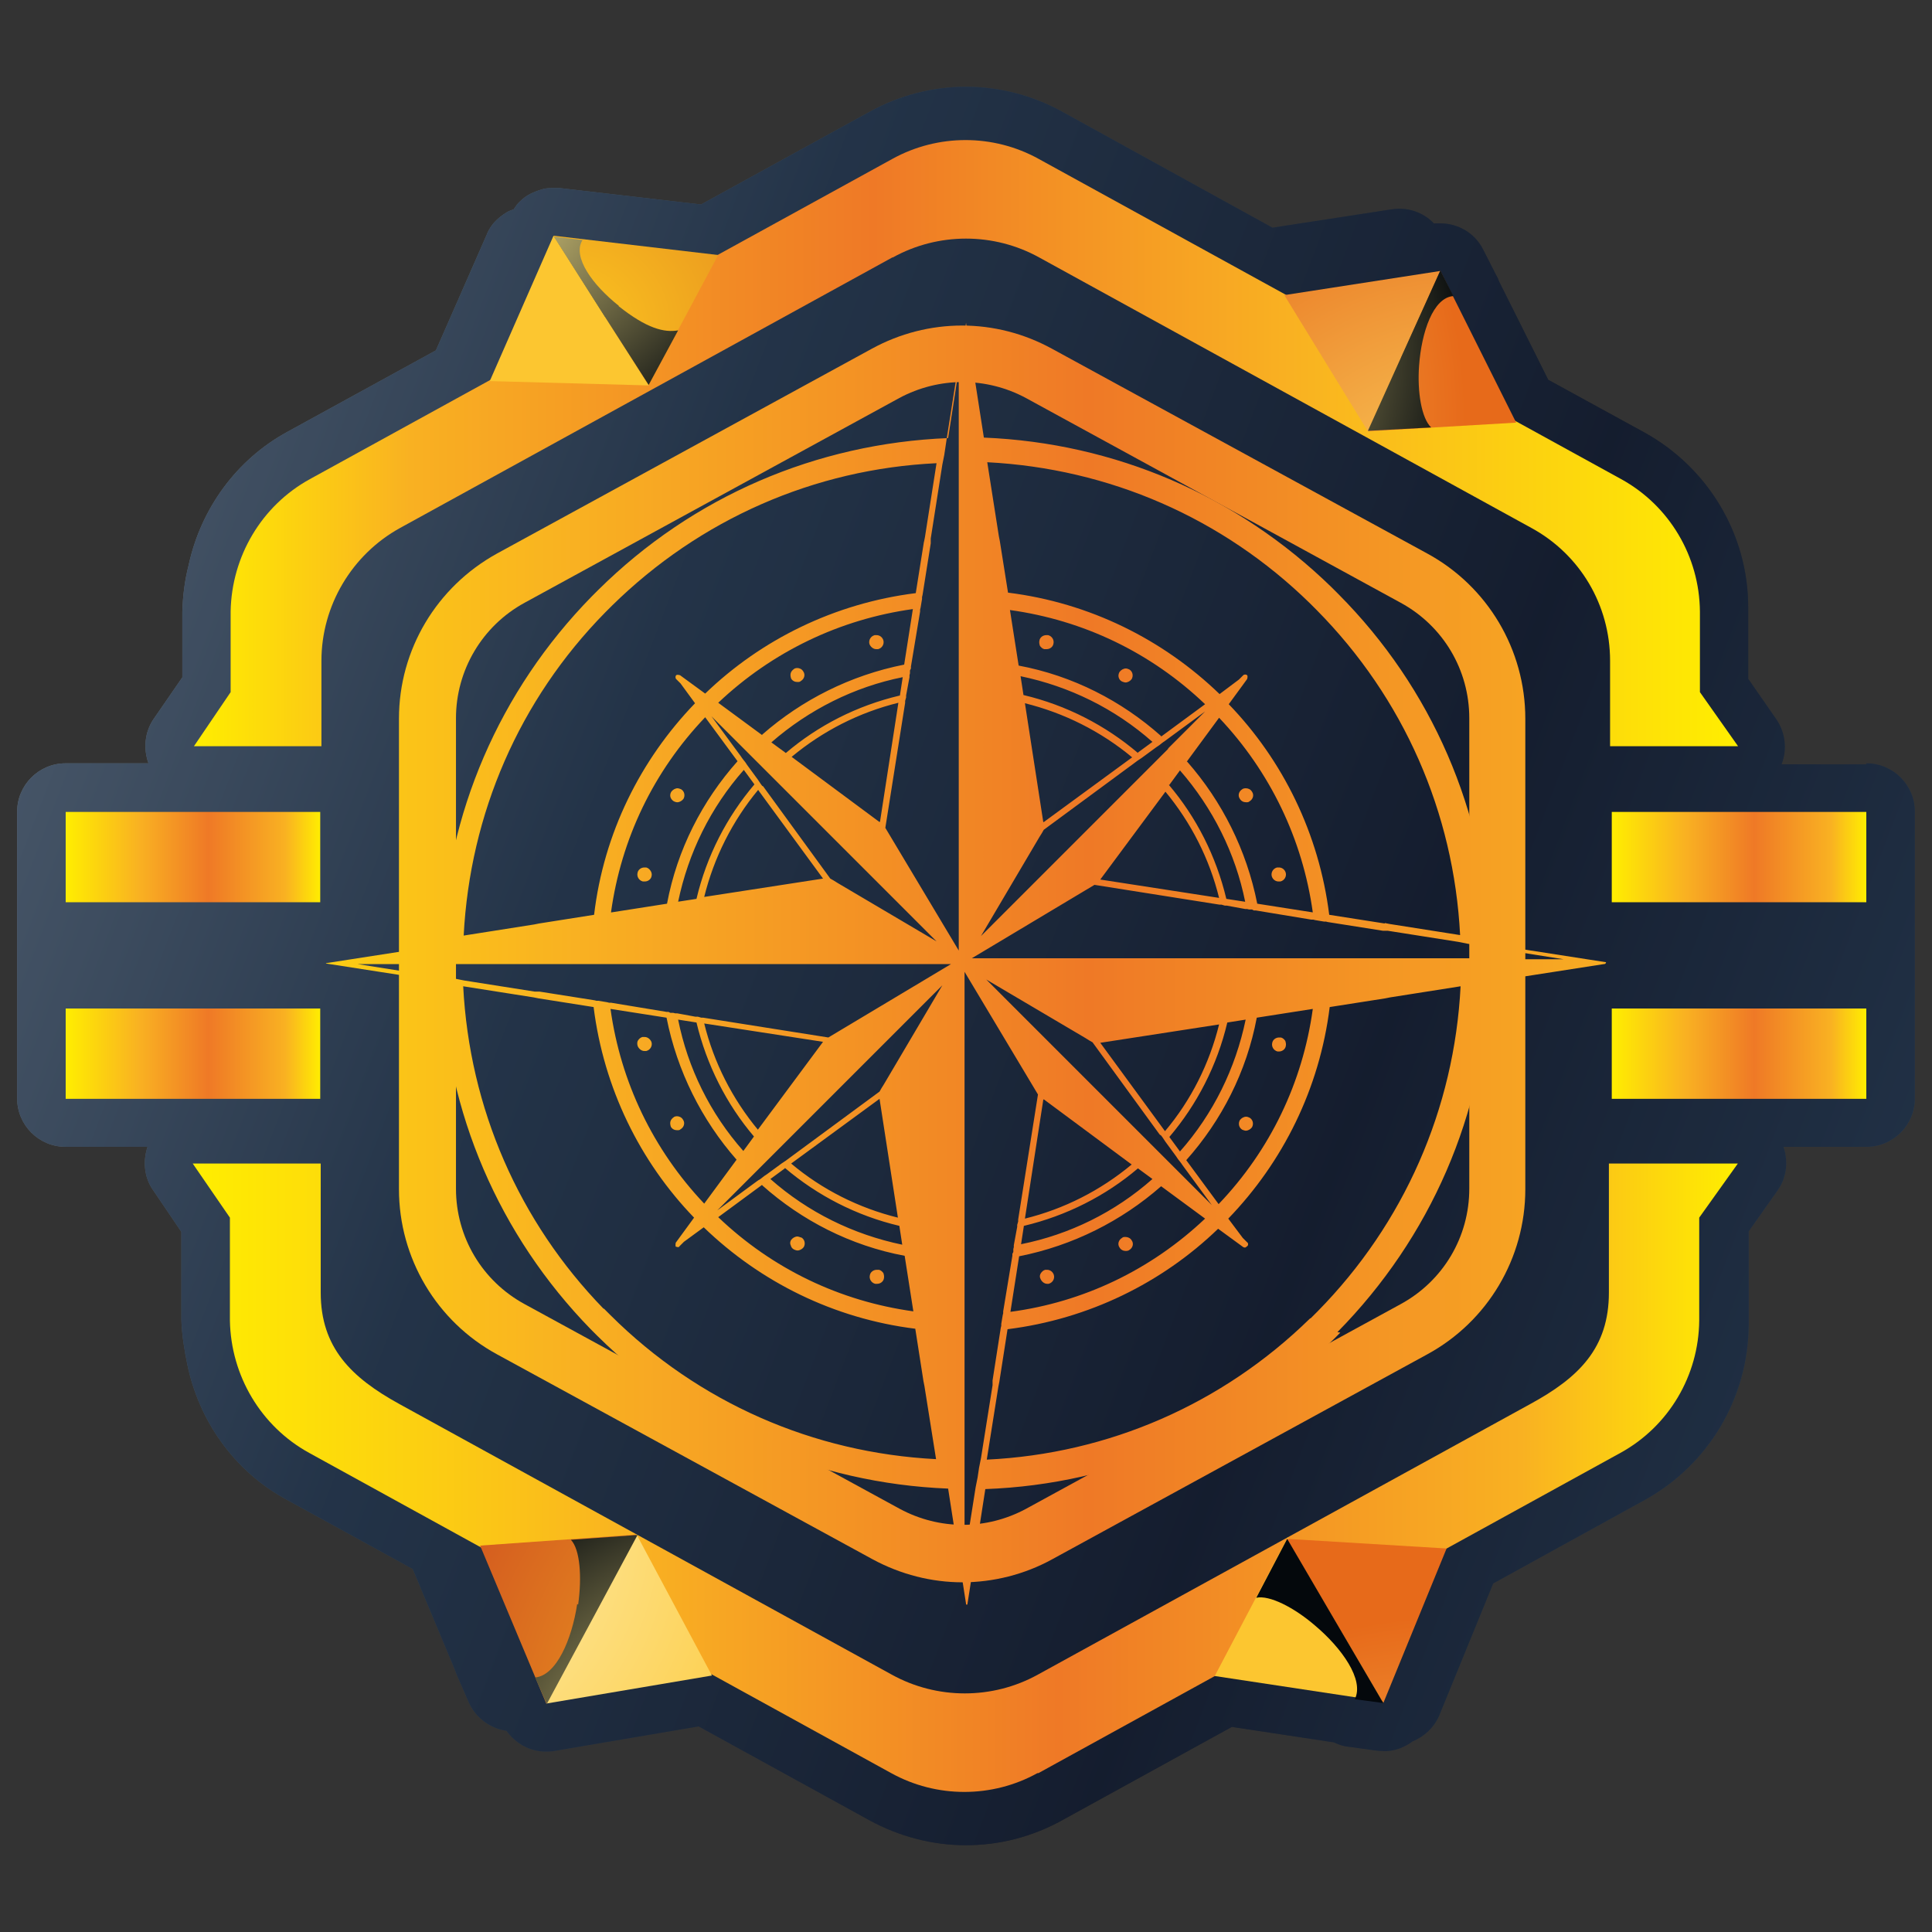 <svg width="80" height="80" viewBox="0 0 80 80" fill="none" xmlns="http://www.w3.org/2000/svg">
<rect x="0" y="0" width="80" height="80" fill="#333333" stroke="none"/>
<path d="M77.27 31.648H73.77C74.01 31.047 73.93 30.348 73.57 29.808L72.39 28.108V25.148C72.39 22.128 70.73 19.367 68.09 17.907L64.11 15.727L62.07 11.648C62.07 11.648 62.01 11.467 61.95 11.387L61.41 10.328C61.07 9.648 60.37 9.248 59.63 9.248C59.55 9.248 59.45 9.248 59.37 9.248C58.93 8.787 58.29 8.568 57.63 8.668L52.69 9.428L43.99 4.628C41.49 3.248 38.51 3.248 36.01 4.628L29.03 8.467L23.17 7.787H22.93C22.79 7.787 22.63 7.787 22.49 7.827C22.27 7.888 22.05 7.968 21.85 8.088C21.69 8.188 21.55 8.307 21.41 8.467C21.41 8.467 21.31 8.607 21.27 8.668C21.17 8.707 21.09 8.727 20.99 8.787C20.79 8.908 20.61 9.047 20.45 9.227C20.35 9.348 20.27 9.467 20.21 9.588C20.19 9.627 20.17 9.668 20.15 9.727L18.05 14.508L11.89 17.887C9.77 19.047 8.31 21.087 7.81 23.407C7.65 24.027 7.57 24.668 7.55 25.328V28.047L6.35 29.788C5.99 30.328 5.93 31.008 6.15 31.608H2.71C1.61 31.608 0.71 32.508 0.71 33.608V45.487C0.71 46.587 1.61 47.487 2.71 47.487H6.11C5.91 48.087 5.97 48.748 6.33 49.267L7.51 51.008V54.648C7.53 55.267 7.63 55.888 7.75 56.468C8.23 58.828 9.69 60.907 11.85 62.087L17.09 64.968L18.83 69.127C18.83 69.127 18.89 69.308 18.93 69.388L19.41 70.487C19.69 71.127 20.29 71.567 20.97 71.668C21.35 72.188 21.93 72.528 22.59 72.528C22.69 72.528 22.81 72.528 22.93 72.507L28.93 71.487L35.99 75.368C37.23 76.047 38.61 76.407 39.99 76.407C41.37 76.407 42.73 76.067 43.99 75.368L51.01 71.507L55.23 72.147C55.41 72.228 55.61 72.308 55.83 72.328L56.99 72.487C56.99 72.487 57.19 72.507 57.29 72.507C57.33 72.507 57.39 72.507 57.43 72.507C57.83 72.487 58.19 72.328 58.49 72.108C58.97 71.907 59.37 71.547 59.59 71.047L61.83 65.567L68.11 62.108C70.75 60.648 72.39 57.888 72.41 54.867V50.987L73.61 49.288C73.99 48.748 74.05 48.087 73.85 47.487H77.29C78.39 47.487 79.29 46.587 79.29 45.487V33.608C79.29 32.508 78.39 31.608 77.29 31.608L77.27 31.648Z" fill="url(#paint0_linear_8344_205529)"/>
<path d="M77.27 31.648H73.77C74.01 31.047 73.93 30.348 73.57 29.808L72.39 28.108V25.148C72.39 22.128 70.73 19.367 68.09 17.907L64.11 15.727L62.07 11.648C62.07 11.648 62.01 11.467 61.95 11.387L61.41 10.328C61.07 9.648 60.37 9.248 59.63 9.248C59.55 9.248 59.45 9.248 59.37 9.248C58.93 8.787 58.29 8.568 57.63 8.668L52.69 9.428L43.99 4.628C41.49 3.248 38.51 3.248 36.01 4.628L29.03 8.467L23.17 7.787H22.93C22.79 7.787 22.63 7.787 22.49 7.827C22.27 7.888 22.05 7.968 21.85 8.088C21.69 8.188 21.55 8.307 21.41 8.467C21.41 8.467 21.31 8.607 21.27 8.668C21.17 8.707 21.09 8.727 20.99 8.787C20.79 8.908 20.61 9.047 20.45 9.227C20.35 9.348 20.27 9.467 20.21 9.588C20.19 9.627 20.17 9.668 20.15 9.727L18.05 14.508L11.89 17.887C9.77 19.047 8.31 21.087 7.81 23.407C7.65 24.027 7.57 24.668 7.55 25.328V28.047L6.35 29.788C5.99 30.328 5.93 31.008 6.15 31.608H2.71C1.61 31.608 0.71 32.508 0.71 33.608V45.487C0.71 46.587 1.61 47.487 2.71 47.487H6.11C5.91 48.087 5.97 48.748 6.33 49.267L7.51 51.008V54.648C7.53 55.267 7.63 55.888 7.75 56.468C8.23 58.828 9.69 60.907 11.85 62.087L17.09 64.968L18.83 69.127C18.83 69.127 18.89 69.308 18.93 69.388L19.41 70.487C19.69 71.127 20.29 71.567 20.97 71.668C21.35 72.188 21.93 72.528 22.59 72.528C22.69 72.528 22.81 72.528 22.93 72.507L28.93 71.487L35.99 75.368C37.23 76.047 38.61 76.407 39.99 76.407C41.37 76.407 42.73 76.067 43.99 75.368L51.01 71.507L55.23 72.147C55.41 72.228 55.61 72.308 55.83 72.328L56.99 72.487C56.99 72.487 57.19 72.507 57.29 72.507C57.33 72.507 57.39 72.507 57.43 72.507C57.83 72.487 58.19 72.328 58.49 72.108C58.97 71.907 59.37 71.547 59.59 71.047L61.83 65.567L68.11 62.108C70.75 60.648 72.39 57.888 72.41 54.867V50.987L73.61 49.288C73.99 48.748 74.05 48.087 73.85 47.487H77.29C78.39 47.487 79.29 46.587 79.29 45.487V33.608C79.29 32.508 78.39 31.608 77.29 31.608L77.27 31.648Z" fill="#142136" fill-opacity="0.6"/>
<path d="M43.261 26.88C43.261 26.88 43.321 26.88 43.34 26.88C43.48 26.88 43.6 26.78 43.62 26.66C43.66 26.5 43.56 26.34 43.401 26.3C43.38 26.3 43.34 26.3 43.321 26.3C43.181 26.3 43.06 26.4 43.041 26.52C43.02 26.6 43.041 26.68 43.06 26.74C43.1 26.8 43.16 26.86 43.24 26.88H43.261Z" fill="url(#paint1_linear_8344_205529)"/>
<path d="M46.46 28.22C46.46 28.22 46.56 28.26 46.6 28.26C46.7 28.26 46.8 28.2 46.86 28.12C46.94 27.98 46.9 27.8 46.76 27.72C46.72 27.7 46.66 27.68 46.62 27.68C46.52 27.68 46.42 27.74 46.36 27.82C46.32 27.88 46.3 27.98 46.32 28.04C46.34 28.12 46.38 28.18 46.46 28.22Z" fill="url(#paint2_linear_8344_205529)"/>
<path d="M51.581 32.64C51.581 32.64 51.481 32.64 51.441 32.68C51.301 32.76 51.241 32.94 51.341 33.08C51.401 33.18 51.501 33.22 51.601 33.22C51.661 33.22 51.701 33.22 51.741 33.18C51.881 33.1 51.941 32.92 51.841 32.78C51.781 32.68 51.681 32.64 51.581 32.64Z" fill="url(#paint3_linear_8344_205529)"/>
<path d="M53.24 36.14C53.2 36 53.08 35.92 52.96 35.92C52.94 35.92 52.9 35.92 52.88 35.92C52.72 35.96 52.62 36.12 52.66 36.28C52.7 36.42 52.82 36.5 52.94 36.5C52.96 36.5 53 36.5 53.02 36.5C53.18 36.46 53.28 36.3 53.24 36.14Z" fill="url(#paint4_linear_8344_205529)"/>
<path d="M52.881 43.54C52.881 43.54 52.941 43.54 52.961 43.54C53.101 43.54 53.221 43.44 53.241 43.32C53.261 43.24 53.241 43.16 53.221 43.1C53.181 43.04 53.121 42.98 53.041 42.96C53.021 42.96 52.981 42.96 52.961 42.96C52.821 42.96 52.701 43.06 52.681 43.18C52.641 43.34 52.741 43.5 52.901 43.54H52.881Z" fill="url(#paint5_linear_8344_205529)"/>
<path d="M51.441 46.78C51.441 46.78 51.541 46.82 51.581 46.82C51.681 46.82 51.781 46.76 51.841 46.68C51.921 46.54 51.881 46.36 51.741 46.28C51.701 46.26 51.641 46.24 51.601 46.24C51.501 46.24 51.401 46.3 51.341 46.38C51.261 46.52 51.301 46.7 51.441 46.78Z" fill="url(#paint6_linear_8344_205529)"/>
<path d="M46.62 51.8C46.62 51.8 46.72 51.8 46.76 51.76C46.9 51.68 46.96 51.5 46.86 51.36C46.8 51.26 46.7 51.22 46.6 51.22C46.54 51.22 46.5 51.22 46.46 51.26C46.32 51.34 46.26 51.52 46.36 51.66C46.42 51.76 46.52 51.8 46.62 51.8Z" fill="url(#paint7_linear_8344_205529)"/>
<path d="M43.34 53.16C43.34 53.16 43.4 53.16 43.42 53.16C43.58 53.12 43.68 52.96 43.64 52.8C43.6 52.66 43.48 52.58 43.36 52.58C43.34 52.58 43.3 52.58 43.28 52.58C43.2 52.6 43.14 52.66 43.1 52.72C43.06 52.78 43.04 52.86 43.08 52.94C43.12 53.06 43.24 53.16 43.36 53.16H43.34Z" fill="url(#paint8_linear_8344_205529)"/>
<path d="M36.38 52.58C36.38 52.58 36.321 52.58 36.3 52.58C36.16 52.58 36.041 52.68 36.02 52.8C35.98 52.96 36.081 53.12 36.24 53.16C36.261 53.16 36.3 53.16 36.321 53.16C36.461 53.16 36.581 53.06 36.6 52.94C36.62 52.86 36.6 52.78 36.581 52.72C36.541 52.66 36.48 52.6 36.401 52.58H36.38Z" fill="url(#paint9_linear_8344_205529)"/>
<path d="M33.16 51.24C33.16 51.24 33.061 51.2 33.021 51.2C32.921 51.2 32.821 51.26 32.761 51.34C32.721 51.4 32.701 51.48 32.741 51.56C32.761 51.64 32.8 51.7 32.88 51.74C32.92 51.76 32.981 51.78 33.021 51.78C33.121 51.78 33.221 51.72 33.281 51.64C33.361 51.5 33.321 51.32 33.181 51.24H33.16Z" fill="url(#paint10_linear_8344_205529)"/>
<path d="M28.04 46.22C28.04 46.22 27.94 46.22 27.9 46.26C27.84 46.3 27.78 46.36 27.76 46.44C27.74 46.52 27.76 46.6 27.78 46.66C27.84 46.76 27.94 46.8 28.04 46.8C28.1 46.8 28.14 46.8 28.18 46.76C28.32 46.68 28.38 46.5 28.28 46.36C28.22 46.26 28.12 46.22 28.02 46.22H28.04Z" fill="url(#paint11_linear_8344_205529)"/>
<path d="M26.68 42.94C26.68 42.94 26.62 42.94 26.6 42.94C26.52 42.96 26.46 43.02 26.42 43.08C26.38 43.14 26.38 43.22 26.4 43.3C26.44 43.42 26.56 43.52 26.68 43.52C26.7 43.52 26.74 43.52 26.76 43.52C26.92 43.48 27.02 43.32 26.98 43.16C26.94 43.04 26.82 42.94 26.7 42.94H26.68Z" fill="url(#paint12_linear_8344_205529)"/>
<path d="M26.76 35.92C26.76 35.92 26.7 35.92 26.68 35.92C26.54 35.92 26.42 36.02 26.4 36.14C26.36 36.3 26.46 36.46 26.62 36.5C26.64 36.5 26.68 36.5 26.7 36.5C26.84 36.5 26.96 36.4 26.98 36.28C27 36.2 26.98 36.12 26.94 36.06C26.9 36 26.84 35.94 26.76 35.92Z" fill="url(#paint13_linear_8344_205529)"/>
<path d="M28.2 32.68C28.2 32.68 28.1 32.64 28.06 32.64C27.96 32.64 27.86 32.7 27.8 32.78C27.76 32.84 27.74 32.92 27.76 33C27.78 33.08 27.84 33.14 27.9 33.18C27.94 33.2 28 33.22 28.04 33.22C28.14 33.22 28.24 33.16 28.3 33.08C28.38 32.94 28.34 32.76 28.2 32.68Z" fill="url(#paint14_linear_8344_205529)"/>
<path d="M33.02 27.66C33.02 27.66 32.92 27.66 32.88 27.7C32.82 27.74 32.76 27.8 32.74 27.88C32.72 27.96 32.74 28.04 32.76 28.1C32.82 28.2 32.92 28.24 33.02 28.24C33.08 28.24 33.12 28.24 33.16 28.2C33.3 28.12 33.36 27.94 33.26 27.8C33.2 27.7 33.1 27.66 33 27.66H33.02Z" fill="url(#paint15_linear_8344_205529)"/>
<path d="M36.3 26.3C36.3 26.3 36.24 26.3 36.22 26.3C36.06 26.34 35.96 26.5 36 26.66C36.04 26.78 36.16 26.88 36.28 26.88C36.3 26.88 36.34 26.88 36.36 26.88C36.52 26.84 36.62 26.68 36.58 26.52C36.54 26.38 36.42 26.3 36.3 26.3Z" fill="url(#paint16_linear_8344_205529)"/>
<path d="M55.38 55.16C59.24 51.24 61.46 46.12 61.66 40.66L66.42 39.92C66.42 39.92 66.46 39.92 66.48 39.9C66.48 39.9 66.48 39.9 66.5 39.86V39.84C66.5 39.84 66.5 39.84 66.48 39.84L61.72 39.1C61.5 33.62 59.3 28.5 55.42 24.6L55.14 24.32C51.24 20.52 46.16 18.34 40.74 18.12L40 13.36C40 13.36 40 13.36 40 13.34C40 13.34 40 13.36 40 13.38L39.26 18.14C33.8 18.36 28.68 20.56 24.78 24.42L24.5 24.7C20.68 28.6 18.48 33.7 18.28 39.14L13.52 39.88C13.52 39.88 13.52 39.88 13.5 39.88V39.9C13.5 39.9 13.5 39.9 13.52 39.9L18.28 40.64C18.48 46.06 20.66 51.14 24.46 55.04L24.74 55.32C28.66 59.2 33.78 61.42 39.26 61.64L40 66.4C40 66.4 40 66.42 40 66.44C40 66.44 40 66.44 40.02 66.44C40.02 66.44 40.02 66.44 40.04 66.44C40.04 66.44 40.04 66.44 40.06 66.44C40.06 66.44 40.06 66.44 40.06 66.42L40.8 61.66C46.24 61.46 51.32 59.26 55.22 55.46L55.5 55.18L55.38 55.16ZM57.34 38.24L55.04 37.88C54.62 34.52 53.12 31.48 50.88 29.16L51.64 28.12C51.64 28.12 51.68 28 51.64 27.96C51.6 27.92 51.52 27.92 51.48 27.96L51.3 28.14L50.5 28.74C48.16 26.48 45.12 24.96 41.74 24.54L41.4 22.4L41.36 22.2L40.88 19.14C45.92 19.4 50.62 21.44 54.24 24.98L54.52 25.26C58.12 28.9 60.2 33.64 60.46 38.72L57.54 38.26L57.34 38.22V38.24ZM51.58 42.22C51.16 44.24 50.24 46.12 48.86 47.68L48.42 47.08C49.56 45.74 50.4 44.12 50.82 42.34L51.58 42.22ZM54.36 41.78C53.94 44.82 52.6 47.62 50.46 49.86L49.12 48.04C50.58 46.4 51.62 44.38 52.04 42.14L54.34 41.78H54.36ZM42.4 50.76C44.16 50.34 45.78 49.52 47.12 48.38L47.72 48.82C46.16 50.2 44.28 51.12 42.28 51.52L42.4 50.74V50.76ZM25.3 41.78L27.6 42.14C28.04 44.36 29.06 46.38 30.5 48.02L29.16 49.84C27.04 47.6 25.7 44.8 25.28 41.78H25.3ZM28.08 37.34C28.5 35.32 29.42 33.44 30.8 31.88L31.24 32.48C30.1 33.82 29.26 35.44 28.84 37.22L28.06 37.34H28.08ZM25.3 37.78C25.72 34.74 27.06 31.94 29.2 29.7L30.54 31.52C29.08 33.16 28.04 35.18 27.62 37.42L25.32 37.78H25.3ZM37.26 28.8C35.48 29.22 33.88 30.04 32.54 31.18L31.94 30.74C33.5 29.38 35.38 28.44 37.38 28.04L37.26 28.82V28.8ZM48.4 30.98L48.32 31.06L48.26 31.12L47.68 31.7L47.62 31.76L47.52 31.86L47.46 31.92L43.5 35.88L43.28 36.1L40.62 38.76L43.04 34.66L43.14 34.5L43.22 34.36L47.02 31.56L47.1 31.5L47.22 31.42L47.28 31.38L47.88 30.94L47.94 30.9L48 30.86L48.1 30.78L48.18 30.72L48.24 30.68L49.9 29.46L48.34 31.02L48.4 30.98ZM47.12 31.18C45.78 30.04 44.16 29.2 42.38 28.78L42.26 28C44.28 28.42 46.16 29.34 47.72 30.72L47.12 31.16V31.18ZM43.2 34.04L42.44 29.12C44.06 29.52 45.58 30.28 46.88 31.36L43.22 34.04H43.2ZM48.08 30.48C46.44 29.02 44.42 27.98 42.18 27.56L41.82 25.26C44.86 25.68 47.66 27.02 49.9 29.16L48.08 30.5V30.48ZM31.42 48.86L31.36 48.9L29.7 50.12L31.14 48.68L31.2 48.62L31.26 48.56L31.34 48.48L31.4 48.42L31.46 48.36L31.98 47.84L32.16 47.66L36.16 43.66L36.26 43.56L36.36 43.46L39.02 40.8L36.6 44.9L36.5 45.06L36.42 45.2L32.62 48L32.54 48.06L32.42 48.14L32.36 48.18L31.76 48.62L31.7 48.66L31.64 48.7L31.54 48.78L31.46 48.84L31.42 48.86ZM36.42 45.5L37.18 50.42C35.56 50.02 34.04 49.26 32.76 48.18L36.42 45.5ZM32.5 48.36C33.84 49.5 35.46 50.34 37.24 50.76L37.36 51.54C35.34 51.12 33.46 50.2 31.9 48.82L32.5 48.38V48.36ZM31.56 32.54L31.5 32.46L31.42 32.34L31.38 32.28L30.94 31.68L30.9 31.62L30.86 31.56L30.78 31.46L30.72 31.38L30.68 31.32L29.46 29.66L30.9 31.1L30.96 31.16L31.02 31.22L31.1 31.3L31.22 31.42L31.74 31.94L31.8 32L31.9 32.1L31.96 32.16L35.92 36.12L36.02 36.22L36.12 36.32L38.78 38.98L34.68 36.56L34.52 36.46L34.38 36.38L31.6 32.56L31.56 32.54ZM36.42 34.04L32.78 31.34C34.08 30.26 35.58 29.5 37.2 29.1L36.44 34.02L36.42 34.04ZM31.56 30.44L29.74 29.1C31.98 26.98 34.78 25.64 37.8 25.22L37.44 27.52C35.22 27.96 33.2 28.98 31.56 30.42V30.44ZM31.4 32.72L34.08 36.38L29.16 37.14C29.56 35.52 30.32 34 31.4 32.7V32.72ZM31.4 46.8C30.32 45.5 29.56 44 29.16 42.38L34.08 43.14L31.38 46.78L31.4 46.8ZM31.22 47.06L30.78 47.66C29.4 46.1 28.48 44.22 28.08 42.22L28.84 42.34C29.26 44.1 30.08 45.72 31.22 47.06ZM31.56 49.08C33.2 50.54 35.22 51.58 37.46 52L37.82 54.3C34.78 53.88 31.98 52.54 29.74 50.4L31.56 49.06V49.08ZM48.08 47.02L48.14 47.1L48.22 47.22L48.26 47.28L48.7 47.88L48.74 47.94L48.78 48L48.86 48.1L48.92 48.18L48.96 48.24L50.18 49.9L48.74 48.46L48.68 48.4L48.62 48.34L48.54 48.26L48.48 48.2L47.9 47.62L47.84 47.56L47.74 47.46L47.68 47.4L43.72 43.44L43.5 43.22L40.84 40.56L44.94 42.98L45.1 43.08L45.24 43.16L48.02 46.98L48.08 47.02ZM43.22 45.52L46.86 48.22C45.56 49.3 44.06 50.06 42.44 50.46L43.2 45.54L43.22 45.52ZM48.08 49.12L49.9 50.46C47.66 52.58 44.86 53.92 41.84 54.32L42.2 52.02C44.42 51.58 46.44 50.56 48.08 49.12ZM48.24 46.84L45.56 43.18L50.48 42.42C50.08 44.04 49.32 45.56 48.24 46.84ZM48.24 32.76C49.32 34.06 50.08 35.56 50.48 37.18L45.56 36.42L48.26 32.78L48.24 32.76ZM48.42 32.5L48.86 31.9C50.22 33.46 51.16 35.34 51.56 37.34L50.78 37.22C50.36 35.46 49.54 33.84 48.4 32.5H48.42ZM49.14 31.54L50.48 29.72C52.6 31.96 53.94 34.76 54.36 37.78L52.06 37.42C51.62 35.2 50.6 33.18 49.16 31.54H49.14ZM39.7 14.78V39.36L36.66 34.28L37.48 29.1V29.02L37.52 28.88V28.8L37.66 28.04V27.96L37.68 27.88V27.76L37.72 27.68V27.6L38.1 25.32V25.24L38.12 25.16L38.18 24.8V24.72L38.2 24.64L38.54 22.5V22.46V22.42V22.38V22.34V22.3L39.02 19.24L39.06 19.04L39.1 18.84L39.16 18.44L39.22 18.04L39.72 14.88L39.7 14.78ZM38.26 22.42L37.92 24.56C34.56 24.98 31.52 26.48 29.2 28.72L28.16 27.96C28.16 27.96 28.04 27.92 28 27.96C27.96 28 27.96 28.08 28 28.12L28.18 28.3L28.78 29.12C26.52 31.46 25 34.5 24.6 37.88L22.32 38.24L22.12 38.28L19.2 38.74C19.46 33.7 21.5 28.98 25.06 25.36L25.34 25.08C28.98 21.5 33.72 19.42 38.78 19.18L38.3 22.24L38.26 22.44V22.42ZM17.96 40.42L14.8 39.92H39.38L34.3 42.96L29.12 42.14H29.04L28.9 42.1H28.8L28.04 41.96H27.96L27.88 41.94H27.76L27.68 41.9H27.6L25.3 41.52H25.22L25.14 41.5L24.78 41.44H24.7L24.62 41.42L22.34 41.06H22.3H22.26H22.22H22.18H22.14L19.22 40.6L19.02 40.56L18.82 40.52L18.42 40.46L18.22 40.42L18.02 40.38L17.96 40.42ZM25 54.2C21.48 50.58 19.44 45.88 19.18 40.84L22.1 41.3L22.3 41.34L24.58 41.7C25 45.06 26.5 48.1 28.74 50.42L27.98 51.46C27.98 51.46 27.96 51.58 27.98 51.62C28 51.62 28.04 51.64 28.06 51.64C28.1 51.64 28.12 51.64 28.14 51.6L28.32 51.42L29.14 50.82C31.48 53.08 34.52 54.6 37.9 55.02L38.24 57.2L38.28 57.4L38.76 60.42C33.68 60.16 28.92 58.08 25.28 54.46L25 54.18V54.2ZM39.94 64.82V40.24L42.98 45.32L42.16 50.5V50.58L42.12 50.72V50.8L41.98 51.56V51.64L41.96 51.72V51.84L41.92 51.92V52L41.54 54.3V54.38L41.52 54.46L41.46 54.82V54.9L41.44 54.98L41.1 57.16V57.2V57.24V57.28V57.36L40.62 60.38L40.58 60.58L40.54 60.78L40.48 61.18L40.44 61.38L40.4 61.58L39.9 64.74L39.94 64.82ZM54.24 54.6C50.62 58.14 45.9 60.2 40.86 60.44L41.34 57.42L41.38 57.22L41.72 55.04C45.08 54.62 48.12 53.12 50.44 50.88L51.48 51.64C51.48 51.64 51.52 51.66 51.56 51.66C51.56 51.66 51.68 51.6 51.68 51.54C51.68 51.5 51.68 51.46 51.64 51.44L51.46 51.26L50.86 50.46C53.12 48.12 54.64 45.08 55.06 41.7L57.36 41.34L57.56 41.3L60.48 40.84C60.22 45.92 58.14 50.66 54.56 54.3L54.28 54.58L54.24 54.6ZM61.68 39.68H40.24L45.32 36.64L50.5 37.46H50.58L50.72 37.5H50.8L51.56 37.64H51.64L51.72 37.66H51.84L51.92 37.7H52L54.3 38.08H54.38L54.46 38.1L54.82 38.16H54.9L54.98 38.18L57.26 38.54H57.3H57.34H57.38H57.42H57.46L60.38 39L60.58 39.04L60.78 39.08L61.18 39.14L61.38 39.18L61.58 39.22L64.74 39.72H61.6L61.68 39.68Z" fill="url(#paint17_linear_8344_205529)"/>
<path d="M13.26 33.62H2.72V37.36H13.26V33.62Z" fill="url(#paint18_linear_8344_205529)"/>
<path d="M13.26 41.76H2.72V45.5H13.26V41.76Z" fill="url(#paint19_linear_8344_205529)"/>
<path d="M77.28 33.62H66.74V37.36H77.28V33.62Z" fill="url(#paint20_linear_8344_205529)"/>
<path d="M77.28 41.76H66.74V45.5H77.28V41.76Z" fill="url(#paint21_linear_8344_205529)"/>
<path d="M43.001 73.42L67.1 60.16C69.1 59.06 70.341 56.96 70.361 54.68V50.42L71.96 48.18H66.621V53.52C66.621 55.82 65.38 57.04 63.361 58.14L42.98 69.34C41.1 70.38 38.8 70.38 36.92 69.34L16.541 58.14C14.54 57.04 13.28 55.8 13.28 53.52V48.18H7.98L9.52 50.42V54.68C9.56 56.96 10.8 59.06 12.8 60.16L36.901 73.42C38.781 74.46 41.081 74.46 42.961 73.42H43.001Z" fill="url(#paint22_linear_8344_205529)"/>
<path d="M36.95 10.66L16.57 21.86C14.57 22.96 13.31 25.08 13.31 27.36V30.9H8.03L9.55 28.66V25.32C9.59 23.04 10.83 20.94 12.83 19.84L36.95 6.58C38.83 5.54 41.13 5.54 43.01 6.58L67.13 19.84C69.13 20.94 70.37 23.04 70.39 25.32V28.66L71.97 30.9H66.67V27.36C66.67 25.06 65.43 22.96 63.41 21.86L43.03 10.66C41.15 9.62 38.85 9.62 36.97 10.66H36.95Z" fill="url(#paint23_linear_8344_205529)"/>
<path fill-rule="evenodd" clip-rule="evenodd" d="M56.641 17.86L62.781 17.5L59.641 11.22L56.641 17.86Z" fill="url(#paint24_radial_8344_205529)"/>
<path fill-rule="evenodd" clip-rule="evenodd" d="M56.641 17.86L53.181 12.22L59.641 11.22L56.641 17.86Z" fill="url(#paint25_radial_8344_205529)"/>
<path style="mix-blend-mode:screen" fill-rule="evenodd" clip-rule="evenodd" d="M58.761 15.14C58.861 13.76 59.341 12.32 60.181 12.26L59.641 11.2L58.041 14.74L56.641 17.84L59.261 17.7C58.861 17.32 58.681 16.22 58.761 15.14Z" fill="url(#paint26_radial_8344_205529)"/>
<path fill-rule="evenodd" clip-rule="evenodd" d="M53.32 63.66L50.3 69.4L57.3 70.46L53.32 63.66Z" fill="url(#paint27_radial_8344_205529)"/>
<path fill-rule="evenodd" clip-rule="evenodd" d="M53.28 63.72L59.9 64.12L57.28 70.52L53.28 63.72Z" fill="url(#paint28_radial_8344_205529)"/>
<path style="mix-blend-mode:screen" fill-rule="evenodd" clip-rule="evenodd" d="M54.441 67.3C55.56 68.24 56.501 69.56 56.1 70.36L57.281 70.52L55.16 66.9L53.3 63.72L52.02 66.16C52.56 66.04 53.581 66.56 54.441 67.3Z" fill="url(#paint29_radial_8344_205529)"/>
<path fill-rule="evenodd" clip-rule="evenodd" d="M26.36 63.54L19.88 64L22.62 70.54L26.36 63.54Z" fill="url(#paint30_radial_8344_205529)"/>
<path fill-rule="evenodd" clip-rule="evenodd" d="M26.36 63.54L29.48 69.38L22.62 70.54L26.36 63.54Z" fill="url(#paint31_radial_8344_205529)"/>
<path style="mix-blend-mode:screen" fill-rule="evenodd" clip-rule="evenodd" d="M23.9 66.42C23.68 67.88 23.04 69.38 22.16 69.46L22.64 70.56L24.64 66.84L26.4 63.56L23.64 63.76C24.02 64.16 24.1 65.3 23.94 66.44L23.9 66.42Z" fill="url(#paint32_radial_8344_205529)"/>
<path fill-rule="evenodd" clip-rule="evenodd" d="M26.86 15.94L29.74 10.56L22.92 9.76L26.86 15.94Z" fill="url(#paint33_radial_8344_205529)"/>
<path fill-rule="evenodd" clip-rule="evenodd" d="M26.86 15.96L20.28 15.78L22.92 9.76L26.86 15.96Z" fill="url(#paint34_radial_8344_205529)"/>
<path style="mix-blend-mode:screen" fill-rule="evenodd" clip-rule="evenodd" d="M25.62 12.66C24.561 11.82 23.68 10.64 24.12 9.94L22.94 9.8L24.96 12.98L26.86 15.94L28.08 13.68C27.5 13.78 26.78 13.6 25.62 12.68V12.66Z" fill="url(#paint35_radial_8344_205529)"/>
<path d="M39.861 65.52C38.581 65.52 37.3 65.2 36.12 64.56L20.581 56.08C18.081 54.72 16.52 52.1 16.52 49.24V29.76C16.52 26.9 18.081 24.3 20.581 22.92L36.1 14.44C38.441 13.16 41.221 13.16 43.56 14.44L59.1 22.92C61.6 24.28 63.16 26.9 63.16 29.76V49.24C63.16 52.1 61.6 54.72 59.1 56.08L43.581 64.56C42.42 65.2 41.12 65.52 39.84 65.52H39.861ZM39.861 15.82C38.961 15.82 38.06 16.04 37.24 16.48L21.721 24.96C19.96 25.92 18.881 27.76 18.881 29.74V49.22C18.881 51.22 19.96 53.04 21.721 54L37.261 62.48C38.901 63.36 40.84 63.36 42.48 62.48L58.001 54C59.761 53.04 60.84 51.22 60.84 49.22V29.74C60.84 27.74 59.761 25.92 58.001 24.96L42.48 16.48C41.66 16.04 40.761 15.82 39.861 15.82Z" fill="url(#paint36_linear_8344_205529)"/>
<defs>
<linearGradient id="paint0_linear_8344_205529" x1="25.956" y1="-72.622" x2="143.477" y2="-27.823" gradientUnits="userSpaceOnUse">
<stop stop-color="#C3D5DE"/>
<stop offset="0.29" stop-color="#3A5164"/>
<stop offset="0.56" stop-color="#151924"/>
<stop offset="0.82" stop-color="#426178"/>
<stop offset="1" stop-color="#DFE9EE"/>
</linearGradient>
<linearGradient id="paint1_linear_8344_205529" x1="0.959" y1="26.6" x2="79.722" y2="26.6" gradientUnits="userSpaceOnUse">
<stop stop-color="#FFEE00"/>
<stop offset="0.29" stop-color="#F9B122"/>
<stop offset="0.56" stop-color="#EF7926"/>
<stop offset="0.86" stop-color="#F9B122"/>
<stop offset="1" stop-color="#FFEE00"/>
</linearGradient>
<linearGradient id="paint2_linear_8344_205529" x1="0.96" y1="27.96" x2="79.721" y2="27.96" gradientUnits="userSpaceOnUse">
<stop stop-color="#FFEE00"/>
<stop offset="0.29" stop-color="#F9B122"/>
<stop offset="0.56" stop-color="#EF7926"/>
<stop offset="0.86" stop-color="#F9B122"/>
<stop offset="1" stop-color="#FFEE00"/>
</linearGradient>
<linearGradient id="paint3_linear_8344_205529" x1="0.96" y1="32.94" x2="79.721" y2="32.94" gradientUnits="userSpaceOnUse">
<stop stop-color="#FFEE00"/>
<stop offset="0.29" stop-color="#F9B122"/>
<stop offset="0.56" stop-color="#EF7926"/>
<stop offset="0.86" stop-color="#F9B122"/>
<stop offset="1" stop-color="#FFEE00"/>
</linearGradient>
<linearGradient id="paint4_linear_8344_205529" x1="0.959" y1="36.22" x2="79.721" y2="36.22" gradientUnits="userSpaceOnUse">
<stop stop-color="#FFEE00"/>
<stop offset="0.29" stop-color="#F9B122"/>
<stop offset="0.56" stop-color="#EF7926"/>
<stop offset="0.86" stop-color="#F9B122"/>
<stop offset="1" stop-color="#FFEE00"/>
</linearGradient>
<linearGradient id="paint5_linear_8344_205529" x1="0.961" y1="43.24" x2="79.72" y2="43.24" gradientUnits="userSpaceOnUse">
<stop stop-color="#FFEE00"/>
<stop offset="0.29" stop-color="#F9B122"/>
<stop offset="0.56" stop-color="#EF7926"/>
<stop offset="0.86" stop-color="#F9B122"/>
<stop offset="1" stop-color="#FFEE00"/>
</linearGradient>
<linearGradient id="paint6_linear_8344_205529" x1="0.96" y1="46.52" x2="79.721" y2="46.52" gradientUnits="userSpaceOnUse">
<stop stop-color="#FFEE00"/>
<stop offset="0.29" stop-color="#F9B122"/>
<stop offset="0.56" stop-color="#EF7926"/>
<stop offset="0.86" stop-color="#F9B122"/>
<stop offset="1" stop-color="#FFEE00"/>
</linearGradient>
<linearGradient id="paint7_linear_8344_205529" x1="0.96" y1="51.5" x2="79.72" y2="51.5" gradientUnits="userSpaceOnUse">
<stop stop-color="#FFEE00"/>
<stop offset="0.29" stop-color="#F9B122"/>
<stop offset="0.56" stop-color="#EF7926"/>
<stop offset="0.86" stop-color="#F9B122"/>
<stop offset="1" stop-color="#FFEE00"/>
</linearGradient>
<linearGradient id="paint8_linear_8344_205529" x1="0.961" y1="52.86" x2="79.72" y2="52.86" gradientUnits="userSpaceOnUse">
<stop stop-color="#FFEE00"/>
<stop offset="0.29" stop-color="#F9B122"/>
<stop offset="0.56" stop-color="#EF7926"/>
<stop offset="0.86" stop-color="#F9B122"/>
<stop offset="1" stop-color="#FFEE00"/>
</linearGradient>
<linearGradient id="paint9_linear_8344_205529" x1="0.961" y1="52.86" x2="79.72" y2="52.86" gradientUnits="userSpaceOnUse">
<stop stop-color="#FFEE00"/>
<stop offset="0.29" stop-color="#F9B122"/>
<stop offset="0.56" stop-color="#EF7926"/>
<stop offset="0.86" stop-color="#F9B122"/>
<stop offset="1" stop-color="#FFEE00"/>
</linearGradient>
<linearGradient id="paint10_linear_8344_205529" x1="0.961" y1="51.5" x2="79.72" y2="51.5" gradientUnits="userSpaceOnUse">
<stop stop-color="#FFEE00"/>
<stop offset="0.29" stop-color="#F9B122"/>
<stop offset="0.56" stop-color="#EF7926"/>
<stop offset="0.86" stop-color="#F9B122"/>
<stop offset="1" stop-color="#FFEE00"/>
</linearGradient>
<linearGradient id="paint11_linear_8344_205529" x1="0.96" y1="46.52" x2="79.72" y2="46.52" gradientUnits="userSpaceOnUse">
<stop stop-color="#FFEE00"/>
<stop offset="0.29" stop-color="#F9B122"/>
<stop offset="0.56" stop-color="#EF7926"/>
<stop offset="0.86" stop-color="#F9B122"/>
<stop offset="1" stop-color="#FFEE00"/>
</linearGradient>
<linearGradient id="paint12_linear_8344_205529" x1="0.96" y1="43.24" x2="79.719" y2="43.24" gradientUnits="userSpaceOnUse">
<stop stop-color="#FFEE00"/>
<stop offset="0.29" stop-color="#F9B122"/>
<stop offset="0.56" stop-color="#EF7926"/>
<stop offset="0.86" stop-color="#F9B122"/>
<stop offset="1" stop-color="#FFEE00"/>
</linearGradient>
<linearGradient id="paint13_linear_8344_205529" x1="0.961" y1="36.22" x2="79.719" y2="36.22" gradientUnits="userSpaceOnUse">
<stop stop-color="#FFEE00"/>
<stop offset="0.29" stop-color="#F9B122"/>
<stop offset="0.56" stop-color="#EF7926"/>
<stop offset="0.86" stop-color="#F9B122"/>
<stop offset="1" stop-color="#FFEE00"/>
</linearGradient>
<linearGradient id="paint14_linear_8344_205529" x1="0.96" y1="32.94" x2="79.72" y2="32.94" gradientUnits="userSpaceOnUse">
<stop stop-color="#FFEE00"/>
<stop offset="0.29" stop-color="#F9B122"/>
<stop offset="0.56" stop-color="#EF7926"/>
<stop offset="0.86" stop-color="#F9B122"/>
<stop offset="1" stop-color="#FFEE00"/>
</linearGradient>
<linearGradient id="paint15_linear_8344_205529" x1="0.96" y1="27.96" x2="79.719" y2="27.96" gradientUnits="userSpaceOnUse">
<stop stop-color="#FFEE00"/>
<stop offset="0.29" stop-color="#F9B122"/>
<stop offset="0.56" stop-color="#EF7926"/>
<stop offset="0.86" stop-color="#F9B122"/>
<stop offset="1" stop-color="#FFEE00"/>
</linearGradient>
<linearGradient id="paint16_linear_8344_205529" x1="0.959" y1="26.6" x2="79.721" y2="26.6" gradientUnits="userSpaceOnUse">
<stop stop-color="#FFEE00"/>
<stop offset="0.29" stop-color="#F9B122"/>
<stop offset="0.56" stop-color="#EF7926"/>
<stop offset="0.86" stop-color="#F9B122"/>
<stop offset="1" stop-color="#FFEE00"/>
</linearGradient>
<linearGradient id="paint17_linear_8344_205529" x1="0.98" y1="39.78" x2="79.74" y2="39.78" gradientUnits="userSpaceOnUse">
<stop stop-color="#FFEE00"/>
<stop offset="0.29" stop-color="#F9B122"/>
<stop offset="0.56" stop-color="#EF7926"/>
<stop offset="0.86" stop-color="#F9B122"/>
<stop offset="1" stop-color="#FFEE00"/>
</linearGradient>
<linearGradient id="paint18_linear_8344_205529" x1="2.72" y1="35.5" x2="13.28" y2="35.5" gradientUnits="userSpaceOnUse">
<stop stop-color="#FFEE00"/>
<stop offset="0.29" stop-color="#F9B122"/>
<stop offset="0.56" stop-color="#EF7926"/>
<stop offset="0.86" stop-color="#F9B122"/>
<stop offset="1" stop-color="#FFEE00"/>
</linearGradient>
<linearGradient id="paint19_linear_8344_205529" x1="2.72" y1="43.64" x2="13.28" y2="43.64" gradientUnits="userSpaceOnUse">
<stop stop-color="#FFEE00"/>
<stop offset="0.29" stop-color="#F9B122"/>
<stop offset="0.56" stop-color="#EF7926"/>
<stop offset="0.86" stop-color="#F9B122"/>
<stop offset="1" stop-color="#FFEE00"/>
</linearGradient>
<linearGradient id="paint20_linear_8344_205529" x1="66.74" y1="35.5" x2="77.28" y2="35.5" gradientUnits="userSpaceOnUse">
<stop stop-color="#FFEE00"/>
<stop offset="0.29" stop-color="#F9B122"/>
<stop offset="0.56" stop-color="#EF7926"/>
<stop offset="0.86" stop-color="#F9B122"/>
<stop offset="1" stop-color="#FFEE00"/>
</linearGradient>
<linearGradient id="paint21_linear_8344_205529" x1="66.74" y1="43.64" x2="77.28" y2="43.64" gradientUnits="userSpaceOnUse">
<stop stop-color="#FFEE00"/>
<stop offset="0.29" stop-color="#F9B122"/>
<stop offset="0.56" stop-color="#EF7926"/>
<stop offset="0.86" stop-color="#F9B122"/>
<stop offset="1" stop-color="#FFEE00"/>
</linearGradient>
<linearGradient id="paint22_linear_8344_205529" x1="8" y1="61.18" x2="71.96" y2="61.18" gradientUnits="userSpaceOnUse">
<stop stop-color="#FFEE00"/>
<stop offset="0.29" stop-color="#F9B122"/>
<stop offset="0.56" stop-color="#EF7926"/>
<stop offset="0.86" stop-color="#F9B122"/>
<stop offset="1" stop-color="#FFEE00"/>
</linearGradient>
<linearGradient id="paint23_linear_8344_205529" x1="71.95" y1="18.36" x2="8.03" y2="18.36" gradientUnits="userSpaceOnUse">
<stop stop-color="#FFEE00"/>
<stop offset="0.29" stop-color="#F9B122"/>
<stop offset="0.56" stop-color="#EF7926"/>
<stop offset="0.86" stop-color="#F9B122"/>
<stop offset="1" stop-color="#FFEE00"/>
</linearGradient>
<radialGradient id="paint24_radial_8344_205529" cx="0" cy="0" r="1" gradientUnits="userSpaceOnUse" gradientTransform="translate(41.091 15.041) rotate(-45.3) scale(18.427 20.661)">
<stop stop-color="#FFE96D"/>
<stop offset="1" stop-color="#E76A1A"/>
</radialGradient>
<radialGradient id="paint25_radial_8344_205529" cx="0" cy="0" r="1" gradientUnits="userSpaceOnUse" gradientTransform="translate(62.724 25.446) rotate(-45.3) scale(19.193 21.519)">
<stop stop-color="#FFE96D"/>
<stop offset="1" stop-color="#E76A1A"/>
</radialGradient>
<radialGradient id="paint26_radial_8344_205529" cx="0" cy="0" r="1" gradientUnits="userSpaceOnUse" gradientTransform="translate(46.869 13.516) rotate(-45.3) scale(13.312 14.926)">
<stop stop-color="#FFEC90"/>
<stop offset="1" stop-color="#04080C"/>
</radialGradient>
<radialGradient id="paint27_radial_8344_205529" cx="0" cy="0" r="1" gradientUnits="userSpaceOnUse" gradientTransform="translate(80.997 74.763) rotate(78.29) scale(20.016 20.572)">
<stop stop-color="#FFF5C9"/>
<stop offset="1" stop-color="#FCC630"/>
</radialGradient>
<radialGradient id="paint28_radial_8344_205529" cx="0" cy="0" r="1" gradientUnits="userSpaceOnUse" gradientTransform="translate(60.575 87.731) rotate(78.29) scale(20.844 21.423)">
<stop stop-color="#FFE96D"/>
<stop offset="1" stop-color="#E76A1A"/>
</radialGradient>
<radialGradient id="paint29_radial_8344_205529" cx="0" cy="0" r="1" gradientUnits="userSpaceOnUse" gradientTransform="translate(79.159 80.916) rotate(78.29) scale(14.458 14.859)">
<stop stop-color="#FFEC90"/>
<stop offset="1" stop-color="#04080C"/>
</radialGradient>
<radialGradient id="paint30_radial_8344_205529" cx="0" cy="0" r="1" gradientUnits="userSpaceOnUse" gradientTransform="translate(36.729 73.049) rotate(136.69) scale(20.016 20.572)">
<stop stop-color="#FCC71F"/>
<stop offset="1" stop-color="#D2561F"/>
</radialGradient>
<radialGradient id="paint31_radial_8344_205529" cx="0" cy="0" r="1" gradientUnits="userSpaceOnUse" gradientTransform="translate(15.045 62.432) rotate(136.69) scale(20.844 21.423)">
<stop stop-color="#FFF5C9"/>
<stop offset="1" stop-color="#FCC630"/>
</radialGradient>
<radialGradient id="paint32_radial_8344_205529" cx="0" cy="0" r="1" gradientUnits="userSpaceOnUse" gradientTransform="translate(30.588 74.69) rotate(136.69) scale(14.458 14.859)">
<stop stop-color="#FFEC90"/>
<stop offset="1" stop-color="#04080C"/>
</radialGradient>
<radialGradient id="paint33_radial_8344_205529" cx="0" cy="0" r="1" gradientUnits="userSpaceOnUse" gradientTransform="translate(23.206 13.712) rotate(-102.42) scale(18.018 20.202)">
<stop stop-color="#FCC71F"/>
<stop offset="1" stop-color="#D2561F"/>
</radialGradient>
<radialGradient id="paint34_radial_8344_205529" cx="0" cy="0" r="1" gradientUnits="userSpaceOnUse" gradientTransform="translate(43.432 1.303) rotate(-102.42) scale(19.107 21.423)">
<stop stop-color="#FFF5C9"/>
<stop offset="1" stop-color="#FCC630"/>
</radialGradient>
<radialGradient id="paint35_radial_8344_205529" cx="0" cy="0" r="1" gradientUnits="userSpaceOnUse" gradientTransform="translate(18.729 7.487) rotate(-100.12) scale(13.19 15.251)">
<stop stop-color="#FFEC90"/>
<stop offset="1" stop-color="#04080C"/>
</radialGradient>
<linearGradient id="paint36_linear_8344_205529" x1="0.961" y1="39.52" x2="79.721" y2="39.52" gradientUnits="userSpaceOnUse">
<stop stop-color="#FFEE00"/>
<stop offset="0.29" stop-color="#F9B122"/>
<stop offset="0.56" stop-color="#EF7926"/>
<stop offset="0.86" stop-color="#F9B122"/>
<stop offset="1" stop-color="#FFEE00"/>
</linearGradient>
</defs>
</svg>
